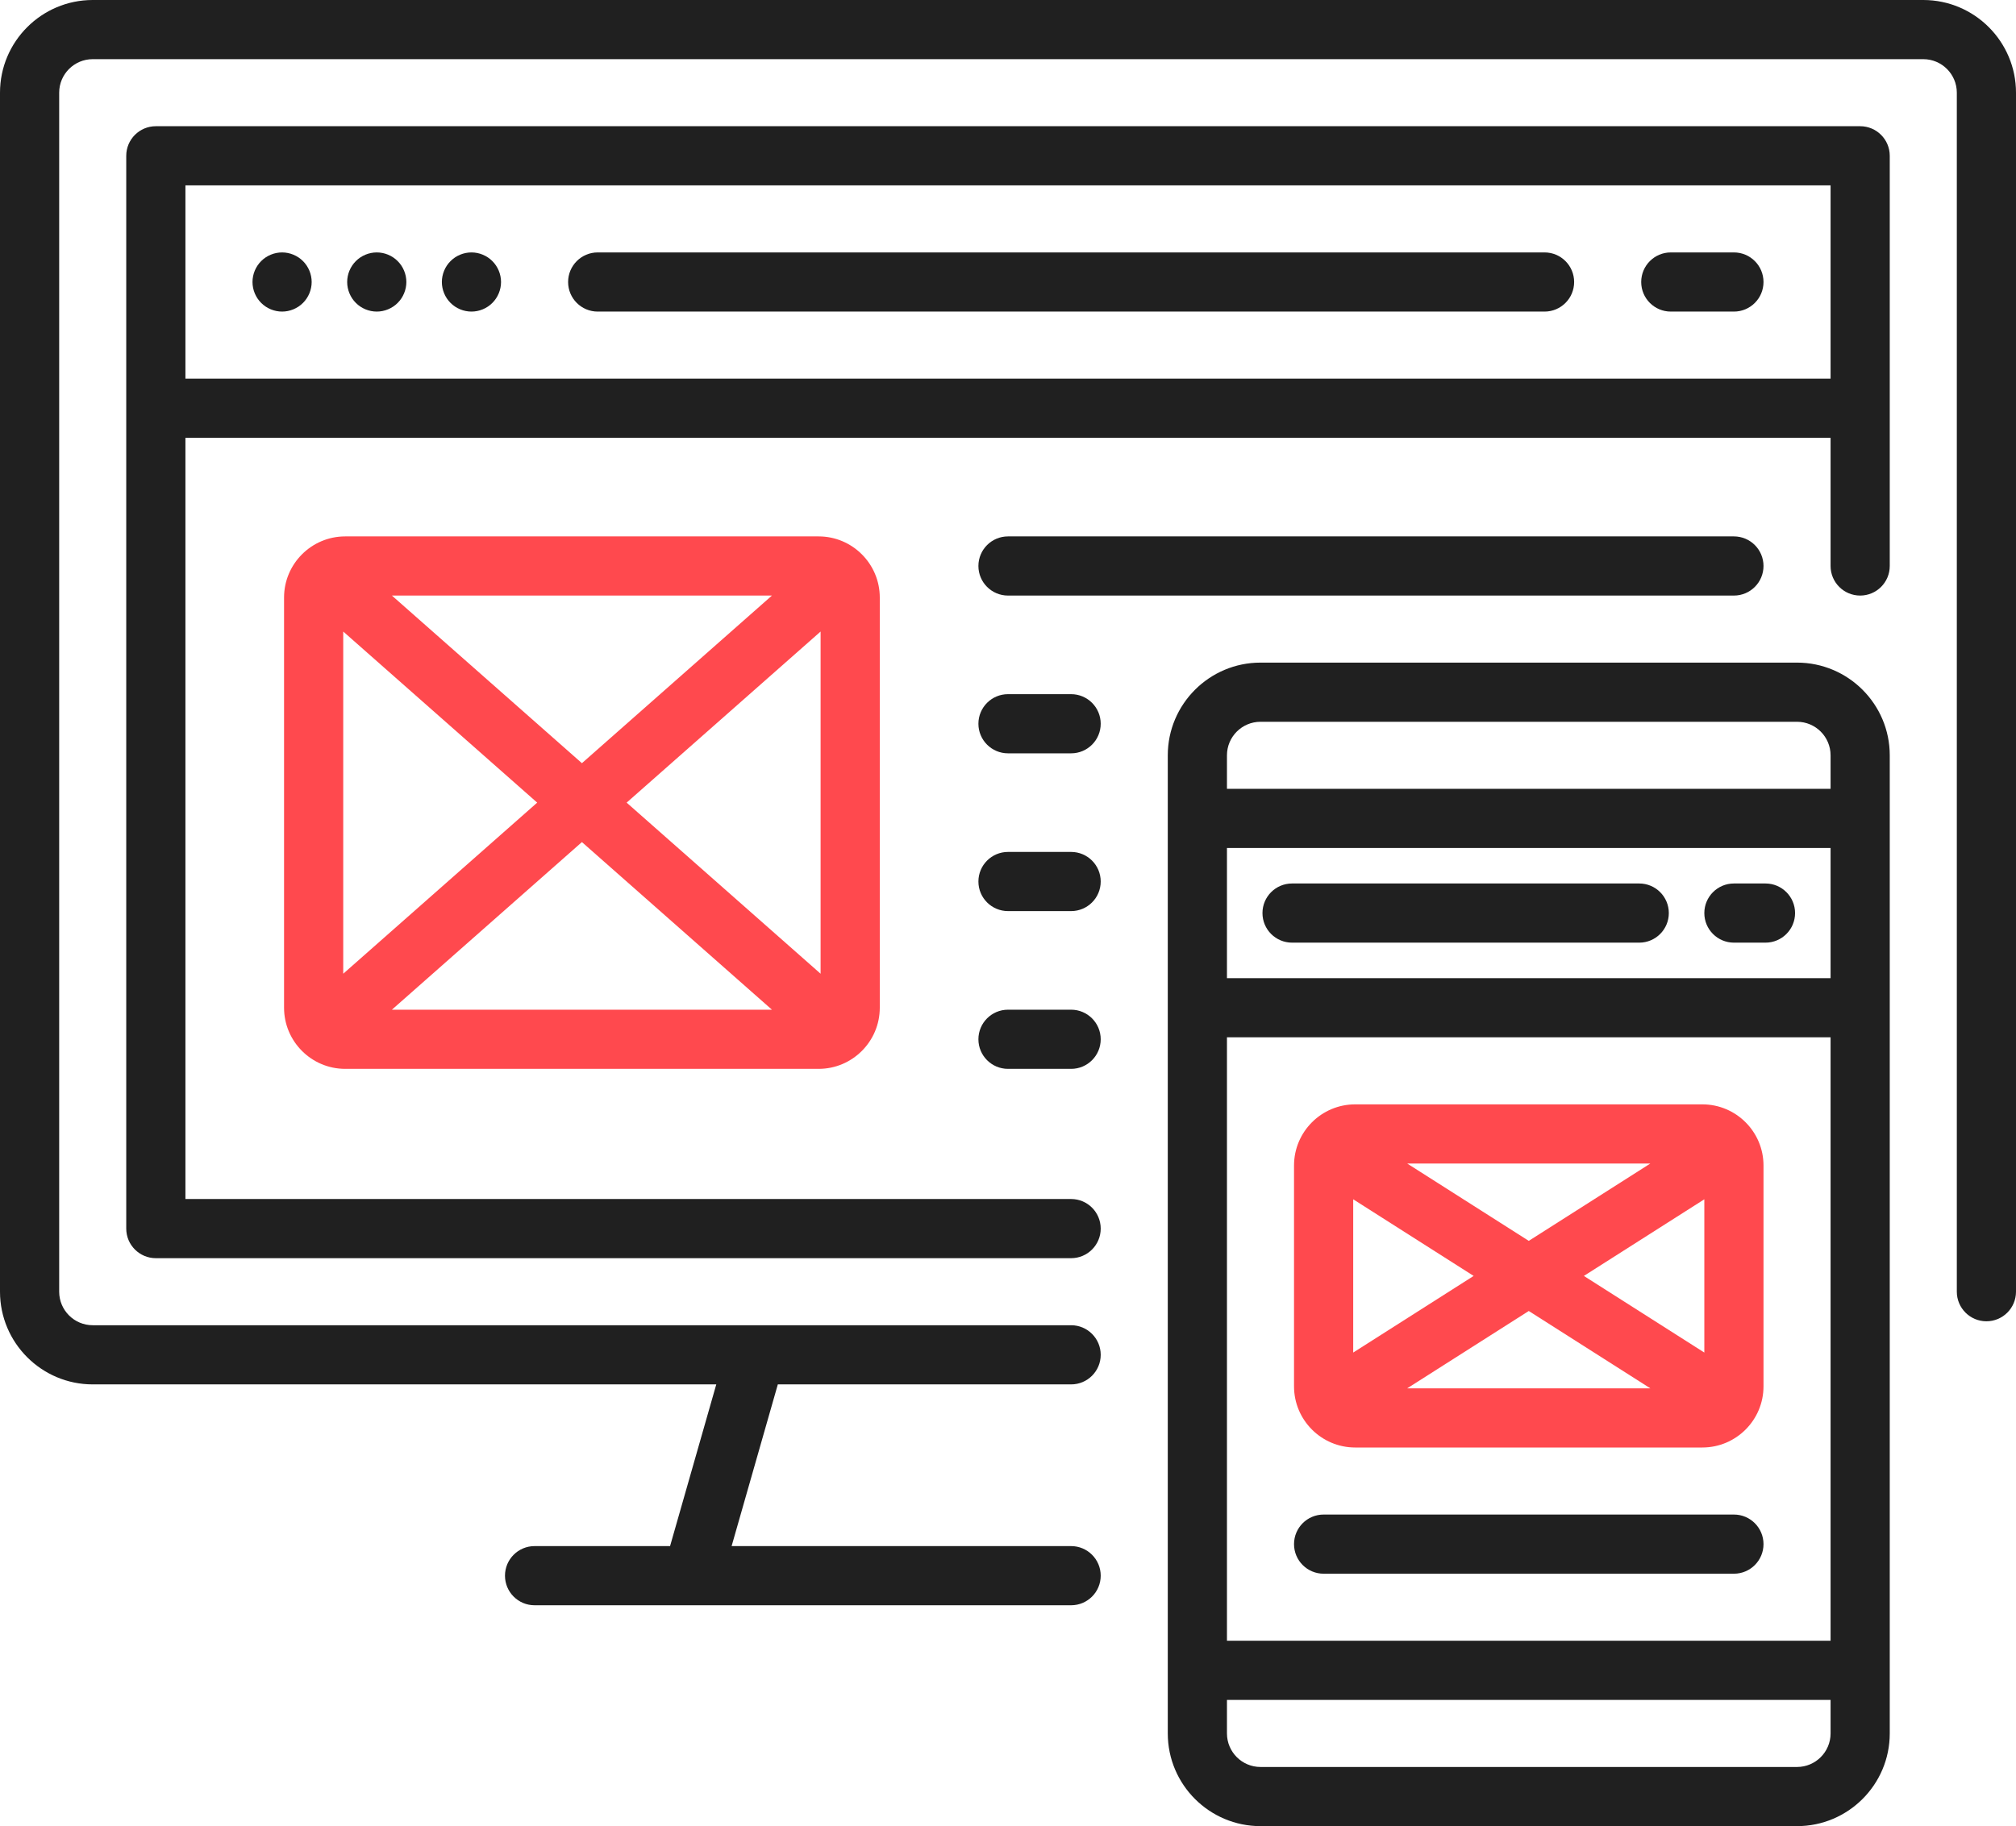 <?xml version="1.0" encoding="UTF-8"?>
<svg width="511px" height="463px" viewBox="0 0 511 463" version="1.1" xmlns="http://www.w3.org/2000/svg" xmlns:xlink="http://www.w3.org/1999/xlink">
    <!-- Generator: Sketch 49.2 (51160) - http://www.bohemiancoding.com/sketch -->
    <title>adaptive-layout</title>
    <desc>Created with Sketch.</desc>
    <defs></defs>
    <g id="Page-1" stroke="none" stroke-width="1" fill="none" fill-rule="evenodd">
        <g id="adaptive-layout" fill-rule="nonzero">
            <path d="M487.5,0 L23.5,0 C10.542,0 0,10.542 0,23.5 L0,327.5 C0,340.458 10.542,351 23.5,351 L181.557,351 L169.843,392 L135.5,392 C131.358,392 128,395.358 128,399.5 C128,403.642 131.358,407 135.5,407 L175.476,407 C175.485,407 175.495,407.002 175.504,407.002 C175.512,407.002 175.52,407 175.528,407 L271.5,407 C275.642,407 279,403.642 279,399.5 C279,395.358 275.642,392 271.5,392 L185.443,392 L197.157,351 L271.5,351 C275.642,351 279,347.642 279,343.5 C279,339.358 275.642,336 271.5,336 L23.5,336 C18.813,336 15,332.187 15,327.5 L15,23.5 C15,18.813 18.813,15 23.5,15 L487.5,15 C492.187,15 496,18.813 496,23.5 L496,327.5 C496,331.642 499.358,335 503.5,335 C507.642,335 511,331.642 511,327.5 L511,23.5 C511,10.542 500.458,0 487.5,0 Z" id="Shape" fill="#202020"></path>
            <path d="M471.5,32 L39.5,32 C35.358,32 32,35.358 32,39.5 L32,311.5 C32,315.642 35.358,319 39.5,319 L271.5,319 C275.642,319 279,315.642 279,311.5 C279,307.358 275.642,304 271.5,304 L47,304 L47,111 L464,111 L464,143.5 C464,147.642 467.358,151 471.5,151 C475.642,151 479,147.642 479,143.5 L479,39.5 C479,35.358 475.642,32 471.5,32 Z M47,96 L47,47 L464,47 L464,96 L47,96 Z" id="Shape" fill="#202020"></path>
            <path d="M391.5,64 L151.5,64 C147.358,64 144,67.358 144,71.5 C144,75.642 147.358,79 151.5,79 L391.5,79 C395.642,79 399,75.642 399,71.5 C399,67.358 395.642,64 391.5,64 Z" id="Shape" fill="#202020"></path>
            <path d="M439.5,64 L423.5,64 C419.358,64 416,67.358 416,71.5 C416,75.642 419.358,79 423.5,79 L439.5,79 C443.642,79 447,75.642 447,71.5 C447,67.358 443.642,64 439.5,64 Z" id="Shape" fill="#202020"></path>
            <path d="M71.5,64 C69.53,64 67.59,64.8 66.2,66.2 C64.8,67.59 64,69.53 64,71.5 C64,73.47 64.8,75.41 66.2,76.8 C67.59,78.2 69.53,79 71.5,79 C73.47,79 75.41,78.2 76.8,76.8 C78.2,75.41 79,73.47 79,71.5 C79,69.53 78.2,67.59 76.8,66.2 C75.41,64.8 73.47,64 71.5,64 Z" id="Shape" fill="#202020"></path>
            <path d="M95.5,64 C93.52,64 91.59,64.8 90.2,66.2 C88.8,67.59 88,69.52 88,71.5 C88,73.47 88.8,75.41 90.2,76.8 C91.59,78.2 93.53,79 95.5,79 C97.47,79 99.41,78.2 100.8,76.8 C102.2,75.41 103,73.47 103,71.5 C103,69.52 102.2,67.59 100.8,66.2 C99.41,64.8 97.48,64 95.5,64 Z" id="Shape" fill="#202020"></path>
            <path d="M119.5,64 C117.53,64 115.59,64.8 114.2,66.2 C112.8,67.59 112,69.53 112,71.5 C112,73.47 112.8,75.41 114.2,76.8 C115.59,78.2 117.53,79 119.5,79 C121.48,79 123.41,78.2 124.8,76.8 C126.2,75.41 127,73.47 127,71.5 C127,69.53 126.2,67.59 124.8,66.2 C123.41,64.8 121.48,64 119.5,64 Z" id="Shape" fill="#202020"></path>
            <path d="M455.5,168 L319.5,168 C306.542,168 296,178.542 296,191.5 L296,439.5 C296,452.458 306.542,463 319.5,463 L455.5,463 C468.458,463 479,452.458 479,439.5 L479,191.5 C479,178.542 468.458,168 455.5,168 Z M311,215 L464,215 L464,248 L311,248 L311,215 Z M311,263 L464,263 L464,416 L311,416 L311,263 Z M319.5,183 L455.5,183 C460.187,183 464,186.813 464,191.5 L464,200 L311,200 L311,191.5 C311,186.813 314.813,183 319.5,183 Z M455.5,448 L319.5,448 C314.813,448 311,444.187 311,439.5 L311,431 L464,431 L464,439.5 C464,444.187 460.187,448 455.5,448 Z" id="Shape" fill="#202020"></path>
            <path d="M415.5,224 L327.5,224 C323.358,224 320,227.358 320,231.5 C320,235.642 323.358,239 327.5,239 L415.5,239 C419.642,239 423,235.642 423,231.5 C423,227.358 419.642,224 415.5,224 Z" id="Shape" fill="#202020"></path>
            <path d="M447.5,224 L439.5,224 C435.358,224 432,227.358 432,231.5 C432,235.642 435.358,239 439.5,239 L447.5,239 C451.642,239 455,235.642 455,231.5 C455,227.358 451.642,224 447.5,224 Z" id="Shape" fill="#202020"></path>
            <path d="M87.5,136 C78.953,136 72,142.953 72,151.5 L72,255.5 C72,264.047 78.953,271 87.5,271 L207.5,271 C216.047,271 223,264.047 223,255.5 L223,151.5 C223,142.953 216.047,136 207.5,136 L87.5,136 Z M158.836,203.5 L208,160.12 L208,246.881 L158.836,203.5 Z M147.5,193.498 L99.336,151 L195.664,151 L147.5,193.498 Z M87,246.88 L87,160.12 L136.164,203.5 L87,246.88 Z M147.5,213.502 L195.664,256 L99.336,256 L147.5,213.502 Z" id="Shape" fill="#FF494E"></path>
            <path d="M255.5,151 L439.5,151 C443.642,151 447,147.642 447,143.5 C447,139.358 443.642,136 439.5,136 L255.5,136 C251.358,136 248,139.358 248,143.5 C248,147.642 251.358,151 255.5,151 Z" id="Shape" fill="#202020"></path>
            <path d="M271.5,176 L255.5,176 C251.358,176 248,179.358 248,183.5 C248,187.642 251.358,191 255.5,191 L271.5,191 C275.642,191 279,187.642 279,183.5 C279,179.358 275.642,176 271.5,176 Z" id="Shape" fill="#202020"></path>
            <path d="M271.5,216 L255.5,216 C251.358,216 248,219.358 248,223.5 C248,227.642 251.358,231 255.5,231 L271.5,231 C275.642,231 279,227.642 279,223.5 C279,219.358 275.642,216 271.5,216 Z" id="Shape" fill="#202020"></path>
            <path d="M271.5,256 L255.5,256 C251.358,256 248,259.358 248,263.5 C248,267.642 251.358,271 255.5,271 L271.5,271 C275.642,271 279,267.642 279,263.5 C279,259.358 275.642,256 271.5,256 Z" id="Shape" fill="#202020"></path>
            <path d="M431.5,280 L343.5,280 C334.953,280 328,286.953 328,295.5 L328,351.5 C328,360.047 334.953,367 343.5,367 L431.5,367 C440.047,367 447,360.047 447,351.5 L447,295.5 C447,286.953 440.047,280 431.5,280 Z M401.47,323.5 L432,304.072 L432,342.928 L401.47,323.5 Z M387.5,314.61 L356.684,295 L418.316,295 L387.5,314.61 Z M343,342.928 L343,304.072 L373.53,323.5 L343,342.928 Z M387.5,332.39 L418.316,352 L356.684,352 L387.5,332.39 Z" id="Shape" fill="#FF494E"></path>
            <path d="M439.5,384 L335.5,384 C331.358,384 328,387.358 328,391.5 C328,395.642 331.358,399 335.5,399 L439.5,399 C443.642,399 447,395.642 447,391.5 C447,387.358 443.642,384 439.5,384 Z" id="Shape" fill="#202020"></path>
        </g>
    </g>
</svg>
